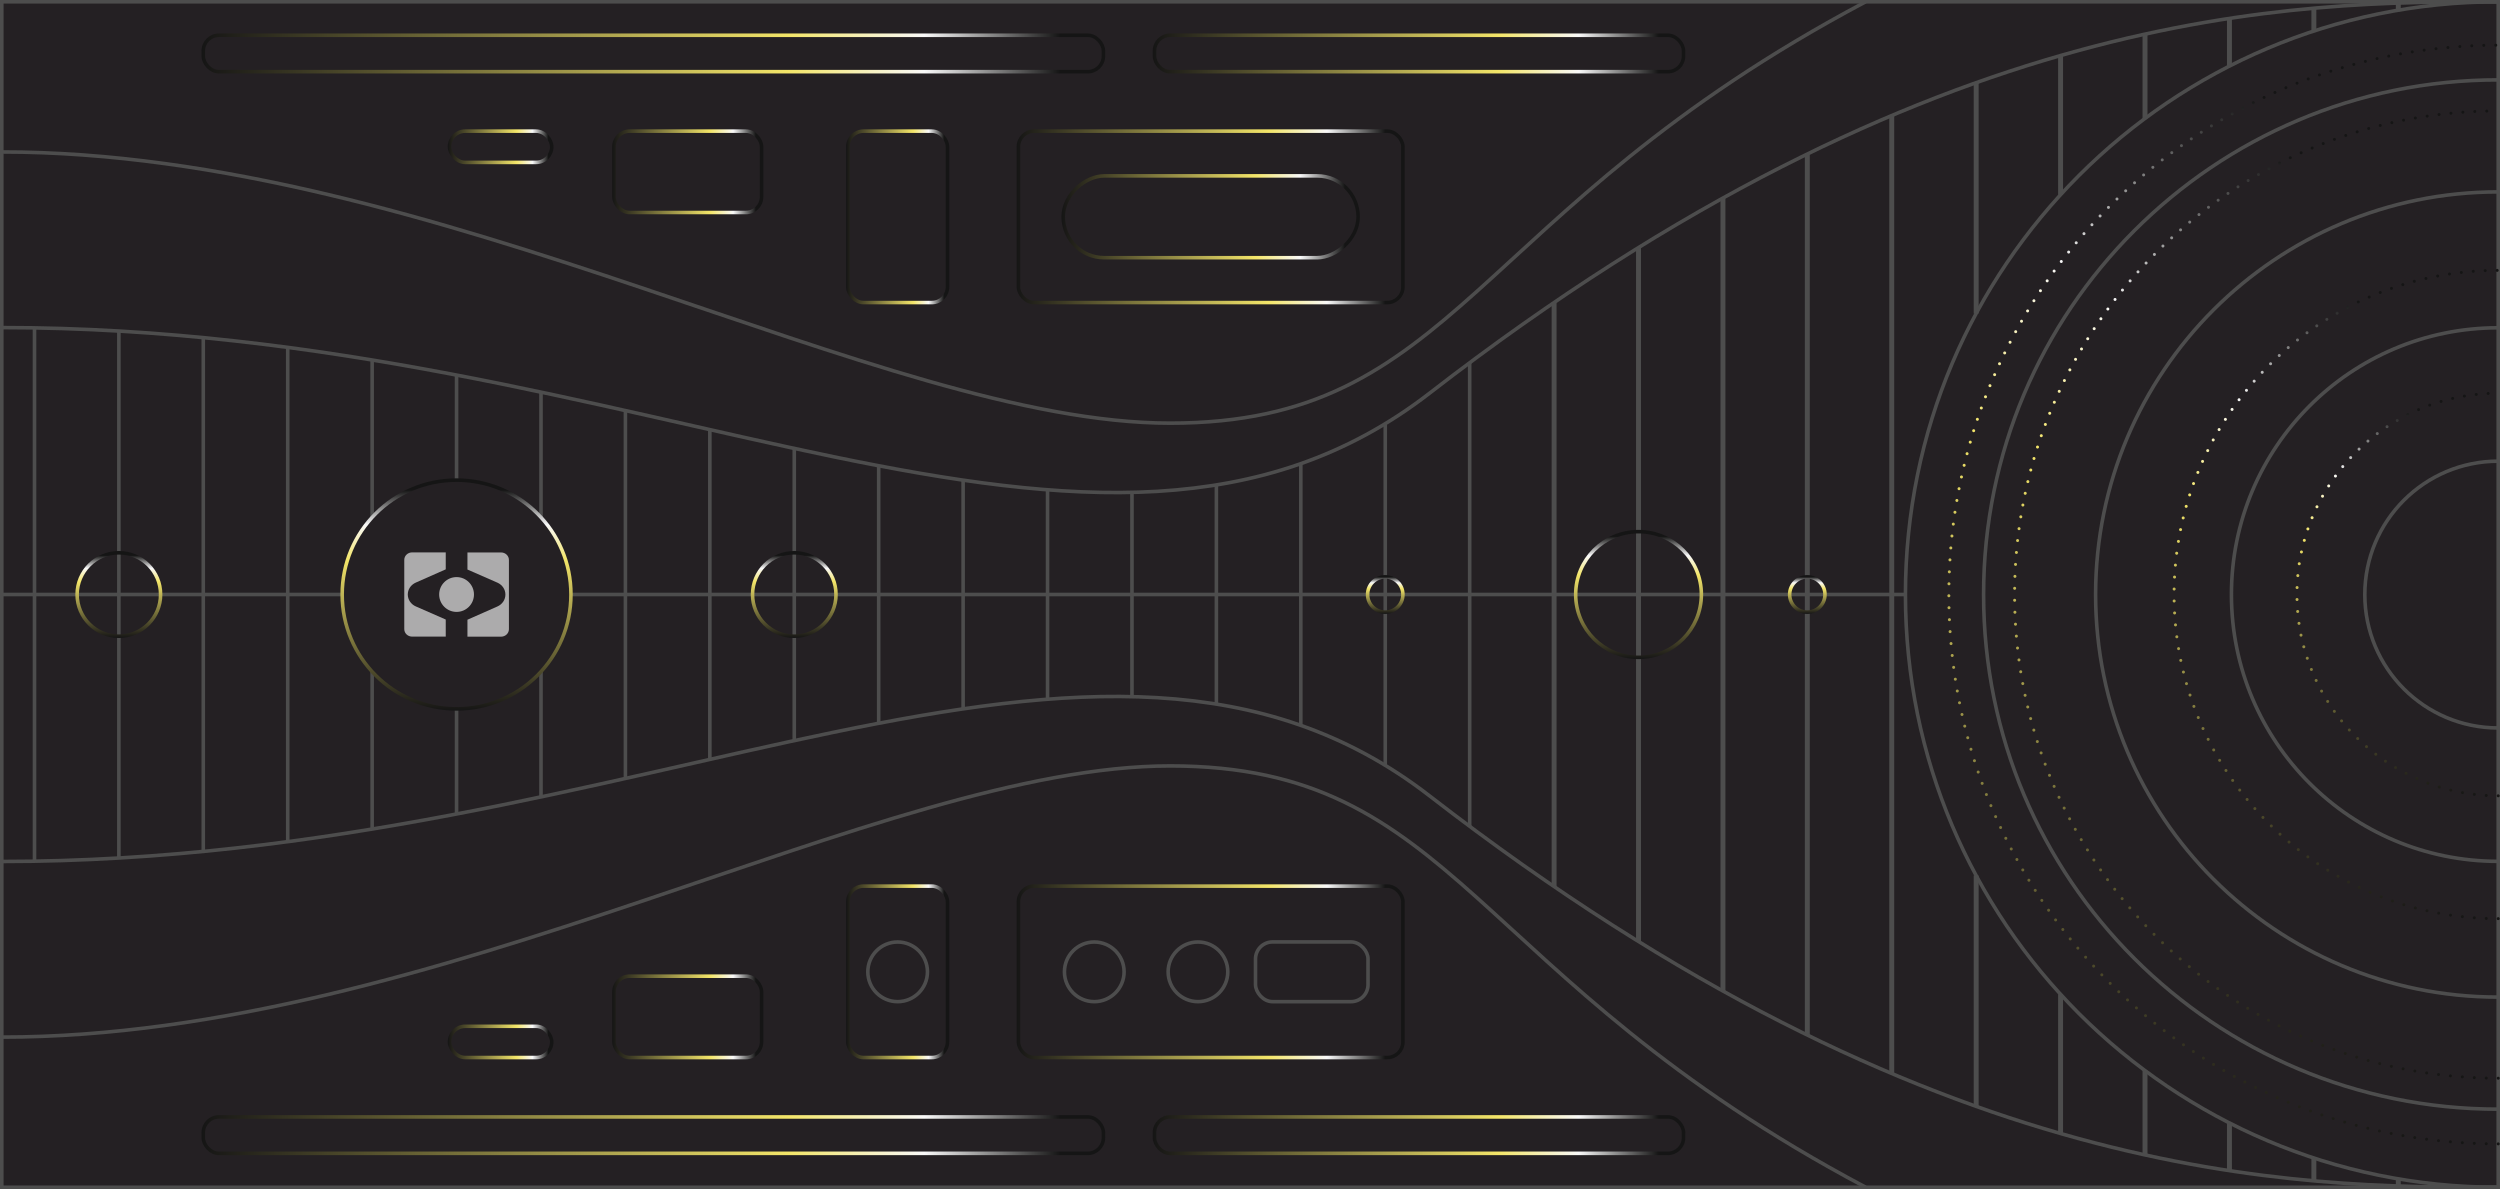 <?xml version="1.0" encoding="UTF-8"?>
<svg id="Layer_2" data-name="Layer 2" xmlns="http://www.w3.org/2000/svg" xmlns:xlink="http://www.w3.org/1999/xlink" viewBox="0 0 390.58 185.77">
  <rect x="0" y="0" width="390.58" height="185.77" fill="#808080" stroke="none"/>
  <defs>
    <style>
      .cls-1 {
        stroke: url(#New_Gradient_Swatch_copy-4);
      }

      .cls-1, .cls-2, .cls-3, .cls-4, .cls-5, .cls-6, .cls-7, .cls-8, .cls-9, .cls-10, .cls-11, .cls-12, .cls-13, .cls-14, .cls-15, .cls-16, .cls-17, .cls-18, .cls-19, .cls-20, .cls-21, .cls-22, .cls-23, .cls-24, .cls-25 {
        fill: none;
      }

      .cls-1, .cls-2, .cls-3, .cls-5 {
        stroke-dasharray: 0 0 0 1.87;
        stroke-linecap: round;
        stroke-linejoin: round;
        stroke-width: .47px;
      }

      .cls-2 {
        stroke: url(#New_Gradient_Swatch_copy-2);
      }

      .cls-3 {
        stroke: url(#New_Gradient_Swatch_copy-3);
      }

      .cls-4 {
        stroke-width: .77px;
      }

      .cls-4, .cls-6, .cls-7, .cls-8, .cls-9, .cls-10, .cls-11, .cls-12, .cls-13, .cls-14, .cls-15, .cls-16, .cls-17, .cls-18, .cls-19, .cls-20, .cls-21, .cls-22, .cls-23, .cls-24, .cls-26, .cls-25 {
        stroke-miterlimit: 10;
      }

      .cls-4, .cls-26, .cls-25 {
        stroke: #4d4d4d;
      }

      .cls-27 {
        fill: rgba(249, 249, 249, .64);
        stroke-width: 0px;
      }

      .cls-5 {
        stroke: url(#New_Gradient_Swatch_copy);
      }

      .cls-6 {
        stroke: url(#New_Gradient_Swatch_copy-12);
      }

      .cls-6, .cls-7, .cls-8, .cls-9, .cls-10, .cls-11, .cls-12, .cls-13, .cls-14, .cls-15, .cls-16, .cls-17, .cls-18, .cls-19, .cls-20, .cls-21, .cls-22, .cls-23, .cls-24, .cls-26, .cls-25 {
        stroke-width: .56px;
      }

      .cls-7 {
        stroke: url(#New_Gradient_Swatch_copy-19);
      }

      .cls-8 {
        stroke: url(#New_Gradient_Swatch_copy-13);
      }

      .cls-9 {
        stroke: url(#New_Gradient_Swatch_copy-17);
      }

      .cls-10 {
        stroke: url(#New_Gradient_Swatch_copy-15);
      }

      .cls-11 {
        stroke: url(#New_Gradient_Swatch_copy-16);
      }

      .cls-12 {
        stroke: url(#New_Gradient_Swatch_copy-10);
      }

      .cls-13 {
        stroke: url(#New_Gradient_Swatch_copy-11);
      }

      .cls-14 {
        stroke: url(#New_Gradient_Swatch_copy-14);
      }

      .cls-15 {
        stroke: url(#New_Gradient_Swatch_copy-22);
      }

      .cls-16 {
        stroke: url(#New_Gradient_Swatch_copy-21);
      }

      .cls-17 {
        stroke: url(#New_Gradient_Swatch_copy-23);
      }

      .cls-18 {
        stroke: url(#New_Gradient_Swatch_copy-20);
      }

      .cls-19 {
        stroke: url(#New_Gradient_Swatch_copy-18);
      }

      .cls-20 {
        stroke: url(#New_Gradient_Swatch_copy-6);
      }

      .cls-21 {
        stroke: url(#New_Gradient_Swatch_copy-7);
      }

      .cls-22 {
        stroke: url(#New_Gradient_Swatch_copy-9);
      }

      .cls-23 {
        stroke: url(#New_Gradient_Swatch_copy-8);
      }

      .cls-24 {
        stroke: url(#New_Gradient_Swatch_copy-5);
      }

      .cls-26 {
        fill: #242023;
      }
    </style>
    <linearGradient id="New_Gradient_Swatch_copy" data-name="New Gradient Swatch copy" x1="374.58" y1="124.57" x2="374.58" y2="61.2" gradientUnits="userSpaceOnUse">
      <stop offset="0" stop-color="#151515"/>
      <stop offset=".65" stop-color="#f3e569"/>
      <stop offset=".8" stop-color="#f9f9f9"/>
      <stop offset=".95" stop-color="#151515"/>
    </linearGradient>
    <linearGradient id="New_Gradient_Swatch_copy-2" data-name="New Gradient Swatch copy" x1="364.99" y1="143.76" x2="364.99" y2="42.01" xlink:href="#New_Gradient_Swatch_copy"/>
    <linearGradient id="New_Gradient_Swatch_copy-3" data-name="New Gradient Swatch copy" x1="352.52" y1="168.68" x2="352.52" y2="17.09" xlink:href="#New_Gradient_Swatch_copy"/>
    <linearGradient id="New_Gradient_Swatch_copy-4" data-name="New Gradient Swatch copy" x1="347.39" y1="178.95" x2="347.39" y2="6.82" xlink:href="#New_Gradient_Swatch_copy"/>
    <linearGradient id="New_Gradient_Swatch_copy-5" data-name="New Gradient Swatch copy" x1="180.09" y1="8.36" x2="263.3" y2="8.36" xlink:href="#New_Gradient_Swatch_copy"/>
    <linearGradient id="New_Gradient_Swatch_copy-6" data-name="New Gradient Swatch copy" x1="31.48" y1="8.36" x2="172.68" y2="8.36" xlink:href="#New_Gradient_Swatch_copy"/>
    <linearGradient id="New_Gradient_Swatch_copy-7" data-name="New Gradient Swatch copy" x1="158.83" y1="33.87" x2="219.46" y2="33.87" xlink:href="#New_Gradient_Swatch_copy"/>
    <linearGradient id="New_Gradient_Swatch_copy-8" data-name="New Gradient Swatch copy" x1="165.83" y1="33.87" x2="212.46" y2="33.87" gradientTransform="translate(223.02 -155.27) rotate(90)" xlink:href="#New_Gradient_Swatch_copy"/>
    <linearGradient id="New_Gradient_Swatch_copy-9" data-name="New Gradient Swatch copy" x1="132.18" y1="33.87" x2="148.31" y2="33.87" xlink:href="#New_Gradient_Swatch_copy"/>
    <linearGradient id="New_Gradient_Swatch_copy-10" data-name="New Gradient Swatch copy" x1="95.64" y1="26.84" x2="119.26" y2="26.84" xlink:href="#New_Gradient_Swatch_copy"/>
    <linearGradient id="New_Gradient_Swatch_copy-11" data-name="New Gradient Swatch copy" x1="69.95" y1="22.92" x2="86.49" y2="22.92" xlink:href="#New_Gradient_Swatch_copy"/>
    <linearGradient id="New_Gradient_Swatch_copy-12" data-name="New Gradient Swatch copy" x1="180.09" y1="177.34" x2="263.3" y2="177.34" xlink:href="#New_Gradient_Swatch_copy"/>
    <linearGradient id="New_Gradient_Swatch_copy-13" data-name="New Gradient Swatch copy" x1="31.48" y1="177.34" x2="172.68" y2="177.34" xlink:href="#New_Gradient_Swatch_copy"/>
    <linearGradient id="New_Gradient_Swatch_copy-14" data-name="New Gradient Swatch copy" x1="158.83" y1="151.83" x2="219.46" y2="151.83" xlink:href="#New_Gradient_Swatch_copy"/>
    <linearGradient id="New_Gradient_Swatch_copy-15" data-name="New Gradient Swatch copy" x1="132.18" y1="151.83" x2="148.31" y2="151.83" xlink:href="#New_Gradient_Swatch_copy"/>
    <linearGradient id="New_Gradient_Swatch_copy-16" data-name="New Gradient Swatch copy" x1="95.64" y1="158.86" x2="119.26" y2="158.86" xlink:href="#New_Gradient_Swatch_copy"/>
    <linearGradient id="New_Gradient_Swatch_copy-17" data-name="New Gradient Swatch copy" x1="69.95" y1="162.78" x2="86.49" y2="162.78" xlink:href="#New_Gradient_Swatch_copy"/>
    <linearGradient id="New_Gradient_Swatch_copy-18" data-name="New Gradient Swatch copy" x1="255.99" y1="102.98" x2="255.99" y2="82.79" xlink:href="#New_Gradient_Swatch_copy"/>
    <linearGradient id="New_Gradient_Swatch_copy-19" data-name="New Gradient Swatch copy" x1="216.42" y1="95.92" x2="216.42" y2="89.84" xlink:href="#New_Gradient_Swatch_copy"/>
    <linearGradient id="New_Gradient_Swatch_copy-20" data-name="New Gradient Swatch copy" x1="282.36" y1="95.92" x2="282.36" y2="89.84" xlink:href="#New_Gradient_Swatch_copy"/>
    <linearGradient id="New_Gradient_Swatch_copy-21" data-name="New Gradient Swatch copy" x1="124.09" y1="99.68" x2="124.09" y2="86.09" xlink:href="#New_Gradient_Swatch_copy"/>
    <linearGradient id="New_Gradient_Swatch_copy-22" data-name="New Gradient Swatch copy" x1="18.57" y1="99.68" x2="18.57" y2="86.09" xlink:href="#New_Gradient_Swatch_copy"/>
    <linearGradient id="New_Gradient_Swatch_copy-23" data-name="New Gradient Swatch copy" x1="71.33" y1="111.03" x2="71.33" y2="74.74" xlink:href="#New_Gradient_Swatch_copy"/>
  </defs>
  <g id="Layer_1-2" data-name="Layer 1">
    <g>
      <rect class="cls-26" x=".28" y=".28" width="390.02" height="185.21"/>
      <g>
        <path class="cls-27" d="M73.03,88.97v-2.66h5.25c.68,0,1.23.52,1.23,1.17v10.82c0,.65-.55,1.17-1.23,1.17h-5.25v-2.65l4.68-2.07c.77-.34,1.25-1.06,1.25-1.86s-.48-1.52-1.25-1.86l-4.68-2.05h0Z"/>
        <path class="cls-27" d="M69.64,96.8v2.66h-5.25c-.68,0-1.23-.52-1.23-1.17v-10.82c0-.65.55-1.17,1.23-1.17h5.25v2.65l-4.68,2.07c-.77.34-1.25,1.06-1.25,1.86s.48,1.52,1.25,1.86l4.68,2.05h0Z"/>
        <path class="cls-27" d="M71.33,95.6c1.5,0,2.72-1.22,2.72-2.72s-1.22-2.72-2.72-2.72-2.72,1.22-2.72,2.72,1.22,2.72,2.72,2.72Z"/>
      </g>
      <path class="cls-25" d="M390.3,185.49c-51.14,0-92.61-41.46-92.61-92.61S339.16.28,390.3.28"/>
      <path class="cls-25" d="M390.3,173.29c-44.41,0-80.4-36-80.4-80.4S345.9,12.48,390.3,12.48"/>
      <path class="cls-25" d="M390.3,155.78c-34.74,0-62.9-28.16-62.9-62.9s28.16-62.9,62.9-62.9"/>
      <path class="cls-25" d="M390.3,134.57c-23.02,0-41.68-18.66-41.68-41.68s18.66-41.68,41.68-41.68"/>
      <path class="cls-25" d="M390.3,113.73c-11.51,0-20.84-9.33-20.84-20.84s9.33-20.84,20.84-20.84"/>
      <path class="cls-5" d="M390.3,124.33c-17.37,0-31.45-14.08-31.45-31.45s14.08-31.45,31.45-31.45"/>
      <path class="cls-2" d="M390.3,143.52c-27.97,0-50.64-22.67-50.64-50.64s22.67-50.64,50.64-50.64"/>
      <path class="cls-3" d="M390.3,168.45c-41.73,0-75.56-33.83-75.56-75.56s33.83-75.56,75.56-75.56"/>
      <path class="cls-1" d="M390.3,178.71c-47.4,0-85.83-38.43-85.83-85.83S342.9,7.06,390.3,7.06"/>
      <path class="cls-25" d="M.28,23.74c67.88,0,137.56,42.37,182.53,42.37S229.39,33.19,291.47.28"/>
      <path class="cls-25" d="M.28,162.03c67.88,0,137.56-42.37,182.53-42.37s46.58,32.91,108.66,65.82"/>
      <polyline class="cls-25" points="297.7 92.88 295.55 92.88 282.36 92.88 269.18 92.88 255.99 92.88 242.8 92.88 229.61 92.88 216.42 92.88 203.23 92.88 190.04 92.88 176.85 92.88 163.66 92.88 150.47 92.88 137.28 92.88 124.09 92.88 110.9 92.88 97.71 92.88 89.2 92.88"/>
      <polyline class="cls-25" points=".28 92.88 5.39 92.88 18.57 92.88 31.76 92.88 44.95 92.88 53.46 92.88"/>
      <g>
        <path class="cls-25" d="M390.3.28c-31.54,0-87.97,0-166.97,61.16C171.48,101.57,101.24,51.18.28,51.18"/>
        <g>
          <line class="cls-25" x1="5.39" y1="134.54" x2="5.39" y2="51.23"/>
          <line class="cls-25" x1="18.57" y1="134.04" x2="18.57" y2="51.73"/>
          <line class="cls-25" x1="31.76" y1="133.02" x2="31.76" y2="52.75"/>
          <line class="cls-25" x1="44.95" y1="131.49" x2="44.95" y2="54.28"/>
          <line class="cls-25" x1="58.14" y1="80.83" x2="58.14" y2="56.25"/>
          <line class="cls-25" x1="58.14" y1="129.52" x2="58.14" y2="104.94"/>
          <line class="cls-25" x1="71.33" y1="75.02" x2="71.33" y2="58.6"/>
          <line class="cls-25" x1="71.33" y1="127.17" x2="71.33" y2="110.75"/>
          <line class="cls-25" x1="84.52" y1="80.83" x2="84.52" y2="61.27"/>
          <line class="cls-25" x1="84.52" y1="124.5" x2="84.52" y2="104.94"/>
          <line class="cls-25" x1="97.71" y1="121.62" x2="97.71" y2="64.15"/>
          <line class="cls-25" x1="110.9" y1="118.64" x2="110.9" y2="67.13"/>
          <line class="cls-25" x1="124.09" y1="115.71" x2="124.09" y2="70.06"/>
          <line class="cls-25" x1="137.28" y1="113" x2="137.28" y2="72.77"/>
          <line class="cls-25" x1="150.47" y1="110.75" x2="150.47" y2="75.02"/>
          <line class="cls-25" x1="163.66" y1="109.24" x2="163.66" y2="76.53"/>
          <line class="cls-25" x1="176.85" y1="108.84" x2="176.85" y2="76.93"/>
          <line class="cls-25" x1="190.04" y1="110.01" x2="190.04" y2="75.76"/>
          <line class="cls-25" x1="203.23" y1="113.33" x2="203.23" y2="72.44"/>
          <line class="cls-25" x1="216.42" y1="119.57" x2="216.42" y2="66.2"/>
          <line class="cls-25" x1="229.61" y1="129.1" x2="229.61" y2="56.67"/>
          <line class="cls-4" x1="242.8" y1="138.51" x2="242.8" y2="47.26"/>
          <line class="cls-4" x1="255.99" y1="147.09" x2="255.99" y2="38.68"/>
          <line class="cls-4" x1="269.18" y1="154.83" x2="269.18" y2="30.94"/>
          <line class="cls-4" x1="282.36" y1="161.71" x2="282.36" y2="24.06"/>
          <line class="cls-4" x1="295.55" y1="167.72" x2="295.55" y2="18.05"/>
          <line class="cls-4" x1="308.74" y1="48.99" x2="308.74" y2="12.92"/>
          <line class="cls-4" x1="308.74" y1="172.85" x2="308.74" y2="136.78"/>
          <line class="cls-4" x1="321.93" y1="30.43" x2="321.93" y2="8.68"/>
          <line class="cls-4" x1="321.93" y1="177.1" x2="321.93" y2="155.34"/>
          <line class="cls-4" x1="335.12" y1="18.52" x2="335.12" y2="5.33"/>
          <line class="cls-4" x1="335.12" y1="180.44" x2="335.12" y2="167.26"/>
          <line class="cls-4" x1="348.31" y1="10.33" x2="348.31" y2="2.88"/>
          <line class="cls-4" x1="348.31" y1="182.89" x2="348.31" y2="175.44"/>
          <line class="cls-4" x1="361.5" y1="4.85" x2="361.5" y2="1.29"/>
          <line class="cls-4" x1="361.5" y1="184.48" x2="361.5" y2="180.92"/>
          <line class="cls-4" x1="374.69" y1="1.6" x2="374.69" y2=".48"/>
          <line class="cls-4" x1="374.69" y1="185.29" x2="374.69" y2="184.17"/>
        </g>
        <path class="cls-25" d="M390.3,185.49c-31.54,0-87.97,0-166.97-61.16-51.85-40.14-122.09,10.26-223.05,10.26"/>
      </g>
      <g>
        <rect class="cls-24" x="180.37" y="5.51" width="82.65" height="5.69" rx="2.44" ry="2.44"/>
        <rect class="cls-20" x="31.76" y="5.51" width="140.63" height="5.69" rx="2.44" ry="2.44"/>
        <rect class="cls-21" x="159.11" y="20.49" width="60.07" height="26.78" rx="2.44" ry="2.44"/>
        <rect class="cls-23" x="182.76" y="10.84" width="12.78" height="46.07" rx="6.39" ry="6.39" transform="translate(155.27 223.02) rotate(-90)"/>
        <rect class="cls-22" x="132.46" y="20.49" width="15.57" height="26.78" rx="2.44" ry="2.44"/>
        <rect class="cls-12" x="95.92" y="20.49" width="23.06" height="12.71" rx="2.44" ry="2.44"/>
        <rect class="cls-13" x="70.23" y="20.49" width="15.97" height="4.88" rx="2.44" ry="2.44"/>
      </g>
      <g>
        <rect class="cls-6" x="180.37" y="174.5" width="82.65" height="5.69" rx="2.44" ry="2.44"/>
        <rect class="cls-8" x="31.76" y="174.5" width="140.63" height="5.69" rx="2.44" ry="2.44"/>
        <rect class="cls-14" x="159.11" y="138.44" width="60.07" height="26.78" rx="2.44" ry="2.44"/>
        <rect class="cls-10" x="132.46" y="138.44" width="15.57" height="26.78" rx="2.44" ry="2.44"/>
        <rect class="cls-11" x="95.92" y="152.51" width="23.06" height="12.71" rx="2.44" ry="2.44"/>
        <rect class="cls-9" x="70.23" y="160.34" width="15.97" height="4.88" rx="2.44" ry="2.44"/>
      </g>
      <circle class="cls-25" cx="140.24" cy="151.83" r="4.66"/>
      <circle class="cls-25" cx="170.96" cy="151.83" r="4.66"/>
      <circle class="cls-25" cx="187.16" cy="151.83" r="4.66"/>
      <rect class="cls-25" x="196.15" y="147.16" width="17.58" height="9.33" rx="2.66" ry="2.66"/>
      <circle class="cls-19" cx="255.99" cy="92.88" r="9.82"/>
      <circle class="cls-7" cx="216.42" cy="92.88" r="2.76"/>
      <circle class="cls-18" cx="282.36" cy="92.88" r="2.76"/>
      <circle class="cls-16" cx="124.09" cy="92.88" r="6.52"/>
      <circle class="cls-15" cx="18.57" cy="92.88" r="6.52"/>
      <circle class="cls-17" cx="71.33" cy="92.88" r="17.87"/>
    </g>
  </g>
</svg>